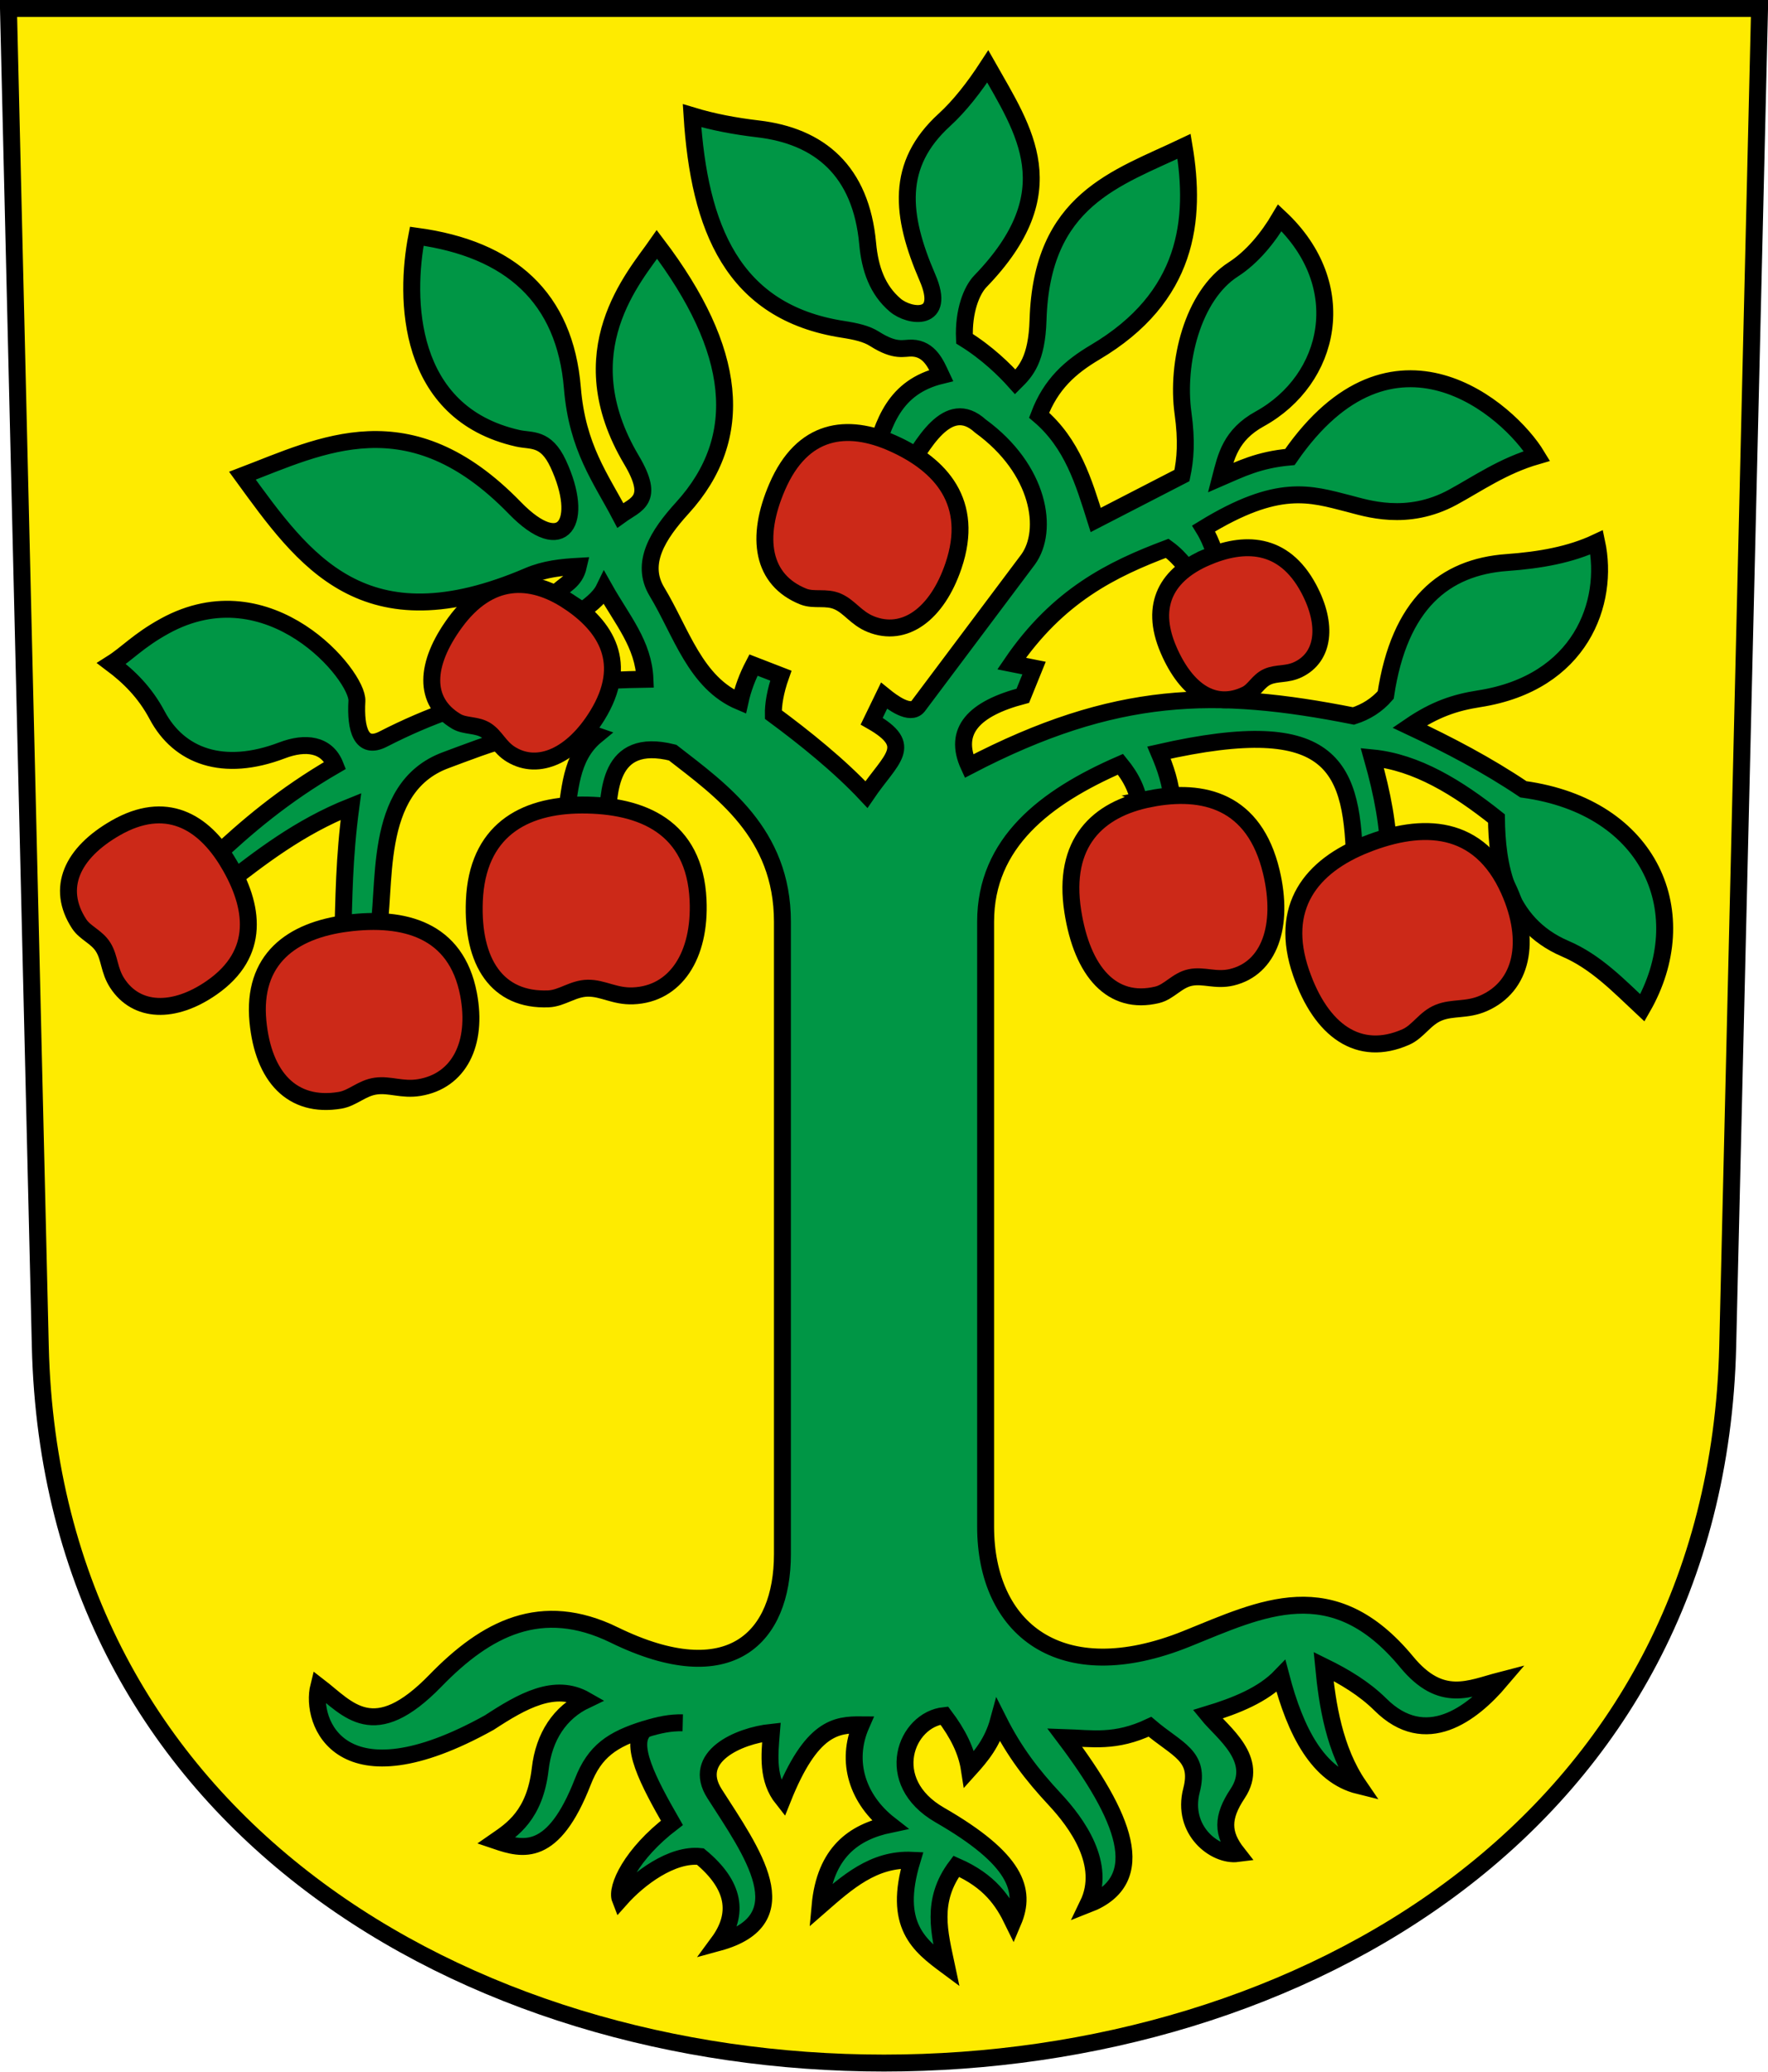 <?xml version="1.0" encoding="UTF-8"?>
<svg version="1.0" viewBox="0 0 208.86 244.66" xmlns="http://www.w3.org/2000/svg" xmlns:cc="http://creativecommons.org/ns#" xmlns:dc="http://purl.org/dc/elements/1.1/" xmlns:rdf="http://www.w3.org/1999/02/22-rdf-syntax-ns#">
<path d="m1 1 3.761 158c2.687 112.86 196.65 112.86 199.34 0l3.761-158z" fill="#feeb00" fill-rule="evenodd" stroke="#000" stroke-width="2"/>
<path d="m72.567 193.09c-8.618-4.202-15.13-0.776-21.125 5.392-7.317 7.527-10.293 3.355-13.789 0.663-1.058 4.239 2.585 14.056 20.153 4.287 3.883-2.537 7.75-4.745 11.402-2.652-3.054 1.453-4.949 4.285-5.392 8.132-0.631 5.474-3.36 7.2-5.215 8.485 3.18 1.079 6.747 2.01 10.253-6.983 1.402-3.596 3.456-5.009 7.425-6.231-2.174 1.588 0.357 6.324 3.094 11.093-4.814 3.681-6.628 7.669-6.099 9.016 2.187-2.465 6.097-5.395 9.458-5.038 4.101 3.388 4.619 6.776 2.121 10.165 9.871-2.685 3.932-10.75-0.442-17.589-2.772-4.335 2.801-6.839 6.718-7.248-0.227 2.771-0.512 5.555 1.326 7.867 3.396-8.515 6.346-8.774 9.281-8.75-1.911 4.361-0.408 8.84 3.352 11.767-4.17 0.877-7.636 3.263-8.213 9.623 3.175-2.769 6.319-5.607 10.872-5.392-2.318 7.674 0.859 10.082 4.066 12.463-0.814-3.848-1.918-7.679 1.149-11.756 3.979 1.745 5.53 4.098 6.718 6.541 1.584-3.729 0.37-7.394-8.662-12.595-6.881-3.963-4-11.279 0.533-11.742 1.623 2.151 2.632 4.177 2.964 6.327 1.395-1.546 2.746-3.158 3.447-5.745 1.859 3.69 3.938 6.404 6.642 9.305 2.574 2.762 6.21 7.678 3.915 12.417 7.452-2.898 4.224-10.484-2.74-19.711 3.229 0.103 5.975 0.657 10.07-1.273 3.206 2.735 5.973 3.391 4.909 7.5-1.227 4.735 2.788 7.817 5.439 7.474-1.855-2.357-1.855-4.287 0-7.071 2.705-4.059-1.775-7.202-3.535-9.369 3.402-1.035 6.545-2.304 8.662-4.508 1.728 6.602 4.405 11.75 9.197 12.932-2.898-4.23-3.73-9.616-4.159-14.081 2.488 1.223 4.812 2.618 6.718 4.508 5.333 5.29 10.783 1.147 14.179-2.85-3.671 0.951-6.991 2.767-11.085-2.188-8.758-10.6-17.112-6.318-25.986-2.74-14.975 6.038-23.754-1.229-23.754-13.228v-71.448c0-9.322 7.035-14.724 15.932-18.6 1.218 1.499 2.178 3.199 2.341 5.518l3.801-0.884c-0.174-2.36-0.834-4.233-1.591-6.01 20.88-4.733 22.937 1.694 23.114 13.656l4.066-1.149c-0.089-3.845-0.736-7.461-1.989-11.888 5.227 0.508 10.092 3.515 14.672 7.16 0.064 5.311 1.051 12.351 8.132 15.38 3.634 1.554 6.333 4.392 9.104 6.983 6.324-11.004 1.139-23.737-14.054-25.809-4.276-2.879-8.807-5.25-13.435-7.425 2.995-2.048 5.377-2.827 8.22-3.27 11.991-1.871 15.4-11.336 13.877-18.473-3.109 1.465-6.679 2.104-10.607 2.386-7.387 0.531-12.705 4.886-14.319 15.645-1.027 1.185-2.303 1.996-3.801 2.475-16.241-3.221-28.104-3.106-45.432 5.922-1.946-4.209 0.656-6.808 6.364-8.309l1.326-3.27-2.652-0.53c5.473-8.034 11.866-11.156 18.385-13.612 1.762 1.282 2.504 2.69 3.672 4.046l2.692-1.203c-0.607-1.729-0.997-3.458-2.062-5.188 8.823-5.408 12.571-4.098 17.125-2.938 2.071 0.528 6.888 2.197 12.312-0.75 2.935-1.595 5.929-3.714 9.938-4.875-3.31-5.47-17.015-17.513-29.188 0.125-3.696 0.329-5.852 1.428-8.188 2.438 0.637-2.463 1.173-5.036 4.625-6.938 8.424-4.641 10.934-15.744 2.375-23.75-1.391 2.359-3.259 4.656-5.504 6.099-4.811 3.092-6.751 11.049-5.933 16.963 0.459 3.322 0.279 5.459-0.125 7.375l-10.188 5.25c-1.417-4.494-2.748-9.027-6.688-12.375 1.399-3.693 3.707-5.708 6.625-7.438 10.985-6.51 11.958-15.625 10.5-24.312-7.99 3.802-16.818 6.266-17.25 20.5-0.142 4.692-1.466 6.097-2.688 7.312-1.269-1.423-3.329-3.435-6.004-5.093-0.139-3.292 0.862-5.73 1.879-6.782 10.268-10.616 5.183-17.766 0.875-25.375-1.614 2.482-3.345 4.689-5.125 6.312-5.782 5.272-5.189 11.252-2 18.625 2.275 5.259-2.115 4.695-3.812 3.25-2.094-1.783-2.981-4.291-3.25-7.25-0.784-8.636-5.706-12.71-12.938-13.562-2.736-0.322-5.29-0.797-7.812-1.562 0.845 13.192 4.754 23.199 17.802 25.23 1.544 0.24 2.791 0.516 3.75 1.125 2.513 1.596 3.44 1.06 4.438 1.094 2.091 0.071 2.85 1.964 3.448 3.238-5.558 1.352-6.856 5.619-8.031 9.969l3.656 1.75c2.121-3.472 5.133-9.278 9-5.75 7.034 5.113 8.13 12.329 5.633 15.764l-12.993 17.324c-0.923 1.156-3.09-0.48-4.022-1.237l-1.458 3.005c5.142 2.94 2.297 4.363-0.619 8.662-3.234-3.455-7.351-6.746-10.998-9.442-0.02-1.12 0.202-2.674 0.884-4.596l-3.233-1.253c-0.696 1.333-1.248 2.762-1.591 4.331-5.289-2.224-6.924-8.213-9.811-12.993-2.033-3.366 0.127-6.736 3.005-9.899 7.6-8.354 6.447-18.658-3.005-31.113-2.642 3.798-10.645 12.593-3.005 25.456 2.846 4.792 0.536 5.191-1.326 6.541-2.302-4.384-5.079-7.983-5.657-15.026-0.878-10.701-7.322-16.438-18.385-17.943-1.421 7.279-1.291 20.885 11.932 23.865 1.625 0.366 3.302-0.154 4.773 3.005 3.17 6.811 0.63 11.144-5.127 5.215-12.49-12.864-22.835-7.361-32.173-3.801 7.262 9.974 14.301 20.182 33.764 11.844 1.948-0.835 3.948-1.04 5.922-1.149-0.421 1.825-1.706 2.175-2.652 3.182l2.538 2.512c1.251-0.953 2.57-1.827 3.182-3.094 2.098 3.734 4.63 6.583 4.798 10.746-10.102 0.152-19.825 1.366-30.936 7.071-2.572 1.321-3.287-1.154-3.094-4.508 0.17-2.954-10.292-15.675-22.716-8.839-3.131 1.723-4.434 3.259-6.276 4.419 2.081 1.56 3.956 3.399 5.392 6.099 2.585 4.862 7.818 6.798 14.761 4.154 2.772-1.056 5.283-0.745 6.276 1.768-6.112 3.541-10.483 7.275-14.496 11.049l1.679 2.917c3.824-2.935 8.496-6.648 14.672-9.104-0.822 6.133-0.823 10.898-0.972 15.91l4.066-0.442c1.249-5.503-0.817-17.666 8.132-20.948 4.428-1.624 12.124-4.915 17.766-2.917-3.149 2.584-3.087 6.611-3.712 10.341l4.95-0.265c0.331-3.018 0.006-9.987 7.778-8.043 5.715 4.447 12.969 9.486 12.969 19.976v74.688c0 9.839-6.154 16.231-19.863 9.546z" fill="#009645" stroke="#000" stroke-dashoffset="4.58" stroke-width="2"/>
<path d="m68.766 95.071c-7.022 0.003-12.389 3.132-12.728 11.314-0.3 7.246 2.69 11.829 8.75 11.579 1.604-0.066 2.897-1.241 4.662-1.26 1.788-0.018 3.161 0.989 5.325 0.906 5.003-0.191 7.991-4.725 7.69-11.314-0.396-8.655-6.625-11.229-13.7-11.225z" fill="#cc2918" stroke="#000" stroke-dashoffset="4.58" stroke-width="2"/>
<path d="m41.038 109.03c-6.612 0.839-11.274 4.272-10.566 11.617 0.627 6.506 4.019 10.242 9.695 9.297 1.502-0.25 2.572-1.453 4.233-1.68 1.681-0.229 3.101 0.506 5.129 0.175 4.688-0.766 6.932-5.171 5.821-11.017-1.46-7.68-7.649-9.237-14.312-8.392z" fill="#cc2918" stroke="#000" stroke-dashoffset="4.58" stroke-width="2"/>
<path d="m26.99 101.93c-2.992-5.027-7.458-7.501-13.303-4.164-5.177 2.956-7.097 7.103-4.342 11.334 0.729 1.12 2.098 1.531 2.863 2.788 0.774 1.272 0.657 2.696 1.636 4.21 2.264 3.499 6.695 3.655 11.157 0.556 5.862-4.071 5.003-9.659 1.988-14.724z" fill="#cc2918" stroke="#000" stroke-dashoffset="4.58" stroke-width="2"/>
<path d="m105.56 52.392c-5.524-2.501-10.777-1.752-13.741 5.086-2.625 6.057-1.784 11.021 3.066 12.969 1.284 0.516 2.688-0.023 4.083 0.591 1.412 0.622 2.16 1.968 3.89 2.669 3.998 1.621 7.843-1.171 9.778-6.882 2.542-7.503-1.51-11.913-7.075-14.433z" fill="#cc2918" stroke="#000" stroke-dashoffset="4.58" stroke-width="2"/>
<path d="m161.42 99.706c-6.536 2.567-10.389 7.441-7.717 15.181 2.367 6.855 6.824 10.03 12.375 7.583 1.469-0.648 2.244-2.214 3.88-2.875 1.657-0.67 3.304-0.234 5.288-1.101 4.588-2.005 5.713-7.317 3.027-13.341-3.529-7.912-10.268-8.034-16.853-5.447z" fill="#cc2918" stroke="#000" stroke-dashoffset="4.58" stroke-width="2"/>
<path d="m135.88 94.326c-6.237 1.216-10.407 5.214-9.148 13.303 1.116 7.165 4.646 11.148 9.982 9.855 1.412-0.342 2.337-1.719 3.901-2.041 1.584-0.327 2.996 0.425 4.903-0.03 4.408-1.052 6.197-6.018 4.672-12.434-2.003-8.427-8.028-9.879-14.312-8.654z" fill="#cc2918" stroke="#000" stroke-dashoffset="4.58" stroke-width="2"/>
<path d="m142.46 65.846c-4.405 1.911-6.782 5.432-4.408 10.918 2.103 4.859 5.428 7.067 9.151 5.255 0.986-0.48 1.425-1.606 2.527-2.098 1.116-0.498 2.296-0.207 3.628-0.85 3.079-1.486 3.52-5.287 1.247-9.549-2.985-5.598-7.707-5.602-12.145-3.677z" fill="#cc2918" stroke="#000" stroke-dashoffset="4.58" stroke-width="2"/>
<path d="m67.119 71.007c-4.454-2.93-9.319-3.006-13.356 2.514-3.576 4.889-3.821 9.309 0.138 11.667 1.048 0.624 2.417 0.351 3.545 1.075 1.142 0.734 1.542 2.004 2.953 2.851 3.261 1.957 7.274 0.067 10.161-4.618 3.792-6.154 1.045-10.537-3.442-13.489z" fill="#cc2918" stroke="#000" stroke-dashoffset="4.58" stroke-width="2"/>
<path d="m76.279 204.19c1.589-0.486 2.91-0.764 4.375-0.729" fill="none" stroke="#000" stroke-dashoffset="4.58" stroke-width="2"/>
</svg>

